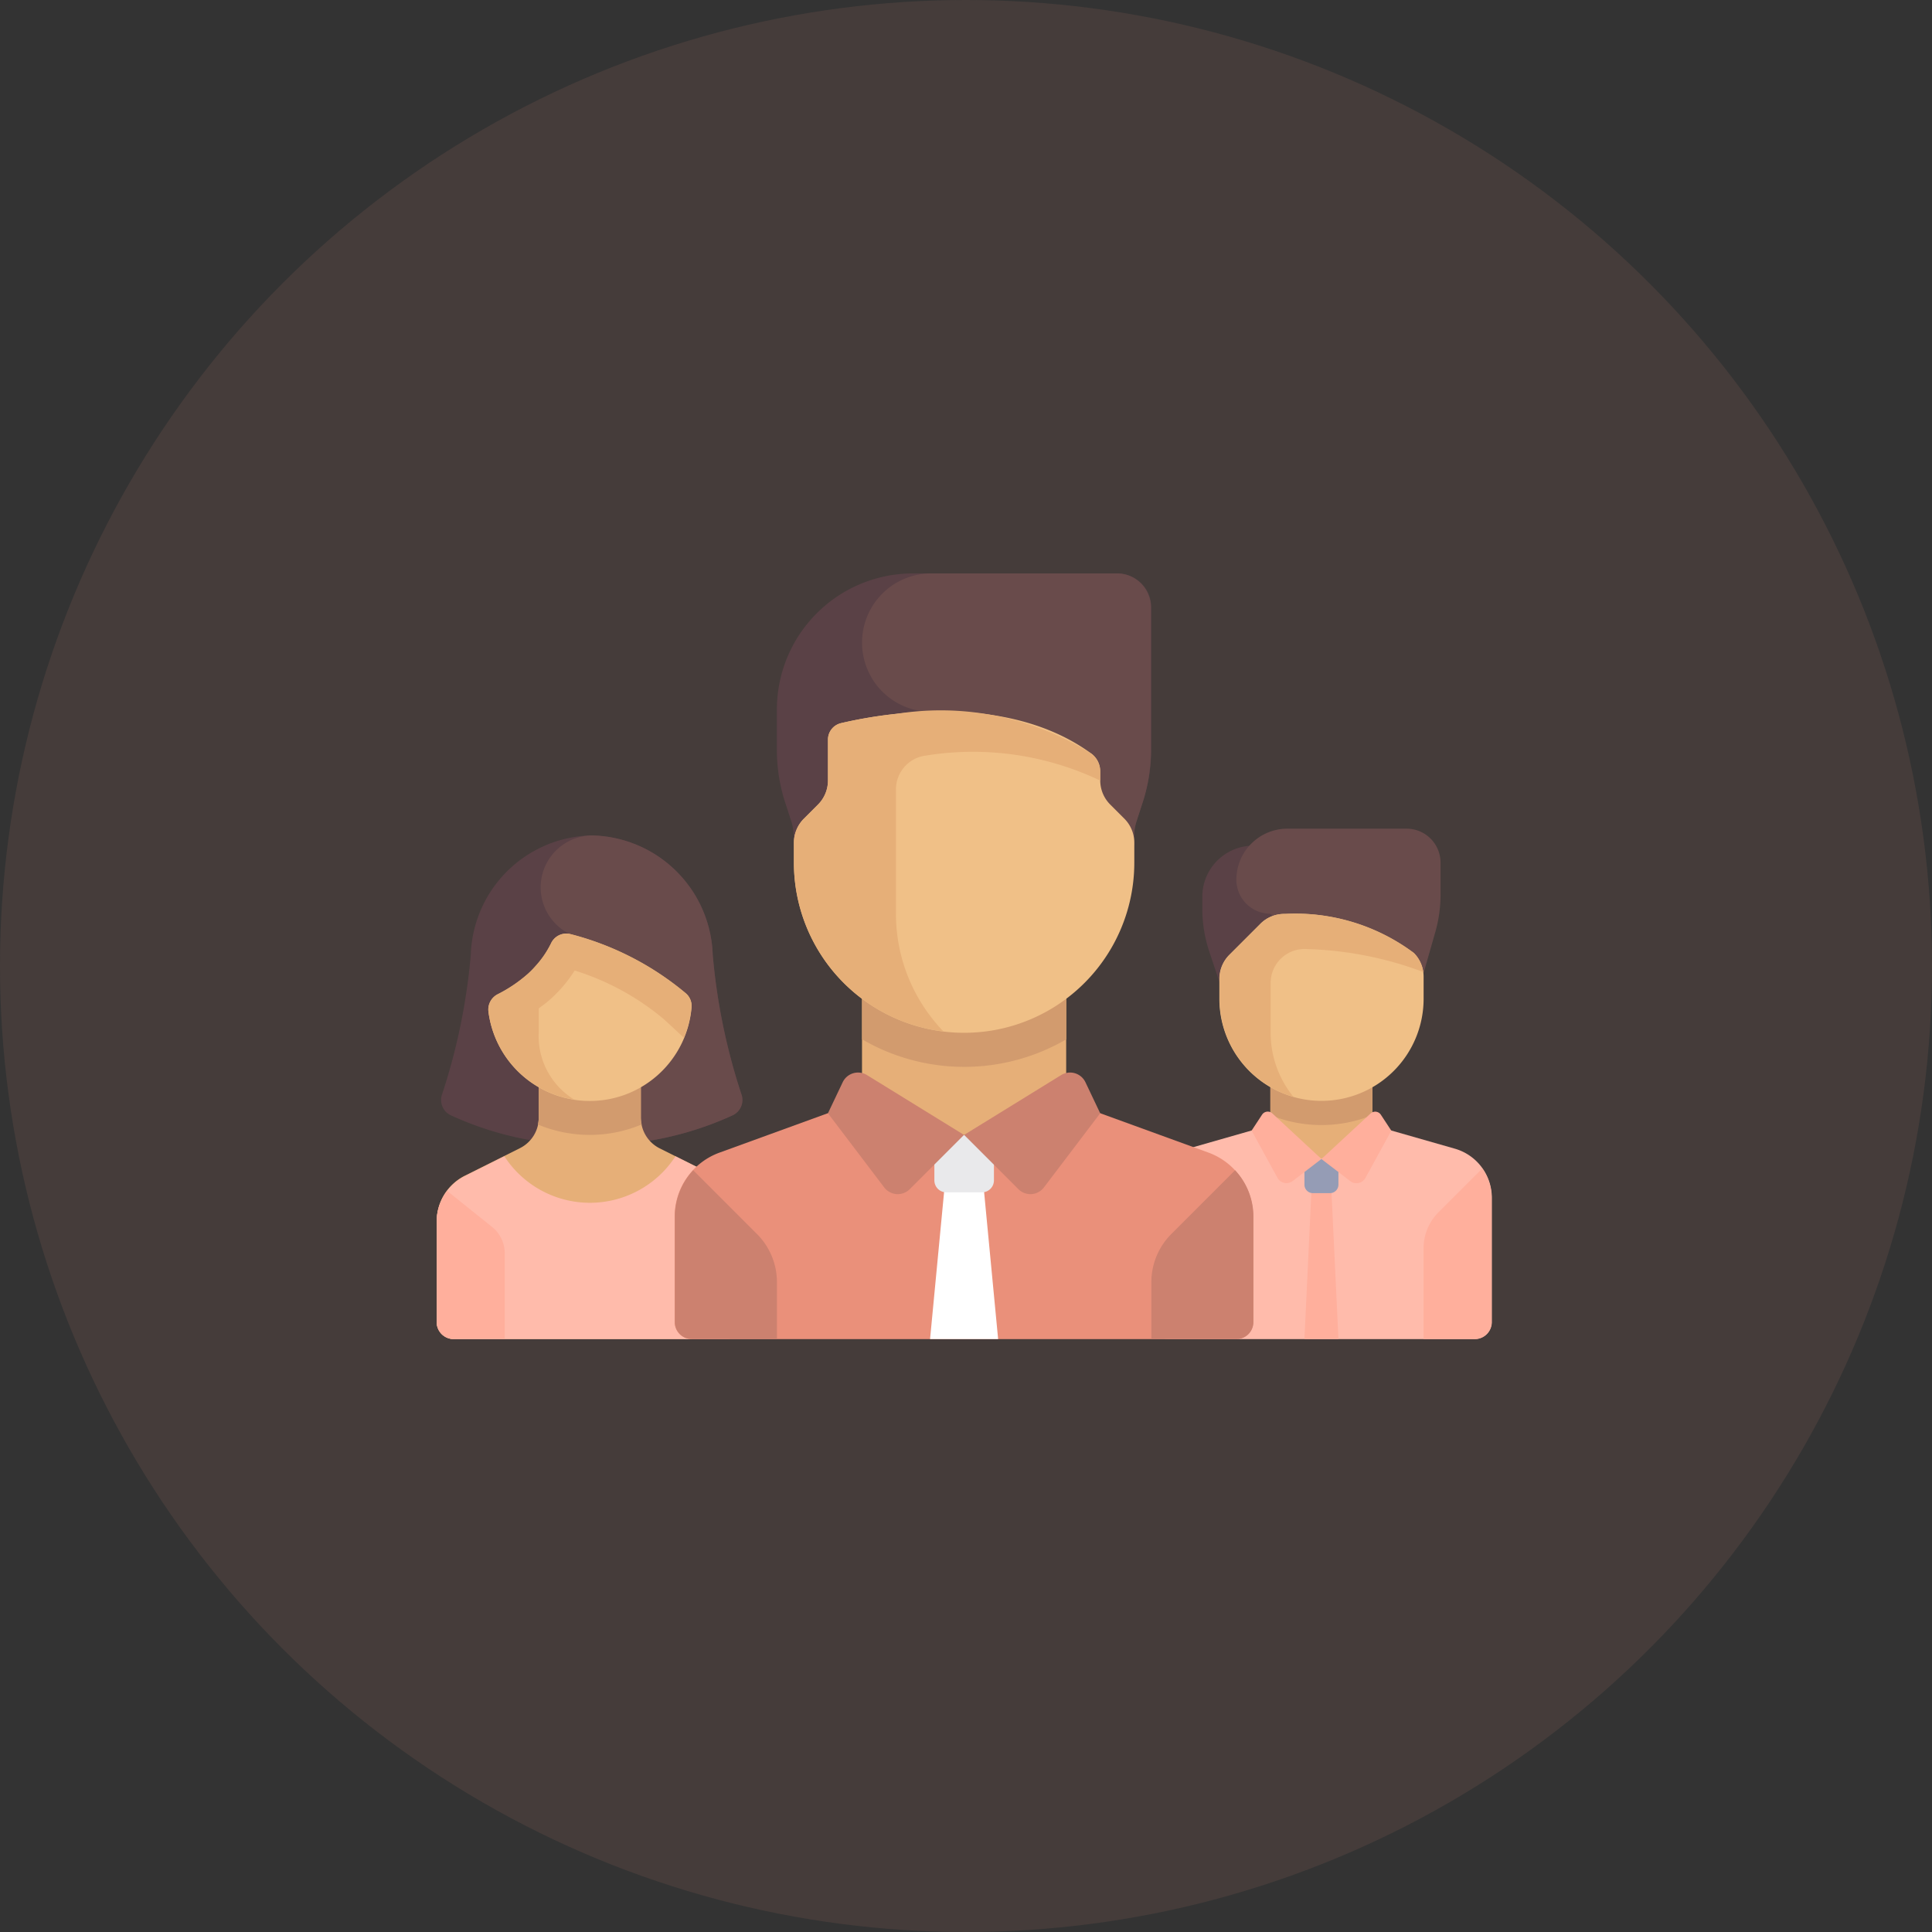 <svg xmlns="http://www.w3.org/2000/svg" width="35" height="35" viewBox="0 0 35 35">
  <rect x="0" y="0" width="35" height="35" fill="#333333" stroke="none"/>
  <g id="Group_844" data-name="Group 844" transform="translate(-19.5 -24.5)">
    <circle id="Ellipse_792" data-name="Ellipse 792" cx="17.5" cy="17.5" r="17.5" transform="translate(19.5 24.5)" fill="#ea907a" opacity="0.1"/>
    <g id="Group_664" data-name="Group 664" transform="translate(-683.5 -1655.112)">
      <path id="Path_3172" data-name="Path 3172" d="M371.613,203.246v.216a2.467,2.467,0,0,0,.127.78l.49,1.47h.925v-3.391h-.617A.925.925,0,0,0,371.613,203.246Z" transform="translate(353.168 1492.611)" fill="#5a4146"/>
      <path id="Path_3173" data-name="Path 3173" d="M391.733,195.938l-.522,1.826-2.466-2.158a.616.616,0,0,1-.616-.616h0a.925.925,0,0,1,.925-.925h2.158a.616.616,0,0,1,.616.616v.579A2.466,2.466,0,0,1,391.733,195.938Z" transform="translate(337.269 1500.559)" fill="#694b4b"/>
      <rect id="Rectangle_1464" data-name="Rectangle 1464" width="1.849" height="1.364" transform="translate(726.014 1699.248)" fill="#e6af78"/>
      <path id="Path_3174" data-name="Path 3174" d="M404.645,318.5a2.446,2.446,0,0,0,1.849,0v-.566h-1.849v.566Z" transform="translate(321.369 1381.312)" fill="#d29b6e"/>
      <path id="Path_3175" data-name="Path 3175" d="M352.333,338.393l-1.487-.425-.925.614-.925-.614-1.487.425a.925.925,0,0,0-.671.889v2.254a.308.308,0,0,0,.308.308H352.7a.308.308,0,0,0,.308-.308v-2.254A.925.925,0,0,0,352.333,338.393Z" transform="translate(377.018 1362.027)" fill="#ffbbab"/>
      <path id="Path_3176" data-name="Path 3176" d="M421.777,357.743h-.616l.154-3.259h.308Z" transform="translate(305.47 1346.127)" fill="#ffaf9c"/>
      <path id="Path_3177" data-name="Path 3177" d="M381.72,238.842h0a1.849,1.849,0,0,1-1.849-1.849v-.361a.617.617,0,0,1,.181-.436l.559-.559a.609.609,0,0,1,.448-.181,3.585,3.585,0,0,1,2.334.708.608.608,0,0,1,.178.437v.393A1.849,1.849,0,0,1,381.72,238.842Z" transform="translate(345.219 1460.713)" fill="#f0c087"/>
      <path id="Path_3178" data-name="Path 3178" d="M380.8,236.707a.615.615,0,0,1,.653-.616,6.5,6.5,0,0,1,2.112.416.6.6,0,0,0-.169-.345,3.585,3.585,0,0,0-2.334-.708h0a.609.609,0,0,0-.447.181l-.559.559a.616.616,0,0,0-.181.436v.361a1.849,1.849,0,0,0,1.337,1.776,1.834,1.834,0,0,1-.412-1.159v-.9Z" transform="translate(345.219 1460.714)" fill="#e6af78"/>
      <path id="Path_3179" data-name="Path 3179" d="M478.968,360.451a.925.925,0,0,1,.271-.654l.793-.793a.921.921,0,0,1,.169.529v2.254a.308.308,0,0,1-.308.308h-.925v-1.643Z" transform="translate(249.821 1341.776)" fill="#ffaf9c"/>
      <path id="Path_3180" data-name="Path 3180" d="M421.623,355.1h-.308a.154.154,0,0,1-.154-.154v-.462h.616v.462A.154.154,0,0,1,421.623,355.1Z" transform="translate(305.47 1346.127)" fill="#959cb5"/>
      <g id="Group_520" data-name="Group 520" transform="translate(725.673 1699.75)">
        <path id="Path_3181" data-name="Path 3181" d="M396.778,332.269l-.522.4a.185.185,0,0,1-.274-.058l-.469-.856.189-.288a.123.123,0,0,1,.187-.023Z" transform="translate(-395.512 -331.411)" fill="#ffaf9c"/>
        <path id="Path_3182" data-name="Path 3182" d="M429.419,332.27l.522.4a.185.185,0,0,0,.275-.058l.469-.856-.189-.288a.123.123,0,0,0-.187-.023Z" transform="translate(-428.153 -331.411)" fill="#ffaf9c"/>
      </g>
      <path id="Path_3183" data-name="Path 3183" d="M7.5,202.043a11.124,11.124,0,0,1-.517-2.522,2.234,2.234,0,0,0-2.193-2.158A2.234,2.234,0,0,0,2.6,199.521a11.125,11.125,0,0,1-.517,2.522.307.307,0,0,0,.16.392,5.888,5.888,0,0,0,1.61.476H5.729a5.939,5.939,0,0,0,1.61-.476A.307.307,0,0,0,7.5,202.043Z" transform="translate(708.929 1497.384)" fill="#5a4146"/>
      <path id="Path_3184" data-name="Path 3184" d="M54.064,202.436a.307.307,0,0,0,.16-.392,11.124,11.124,0,0,1-.517-2.522,2.234,2.234,0,0,0-2.193-2.158H51.5a.941.941,0,0,0-.458,1.744.849.849,0,0,0,.079.042l.7,3.762h.627A5.944,5.944,0,0,0,54.064,202.436Z" transform="translate(662.204 1497.383)" fill="#694b4b"/>
      <path id="Path_3185" data-name="Path 3185" d="M5.037,311.653l-1-.5A.616.616,0,0,1,3.7,310.6v-.925H1.849v.925a.616.616,0,0,1-.341.551l-1,.5A.925.925,0,0,0,0,312.48V314.3a.308.308,0,0,0,.308.308H5.24a.308.308,0,0,0,.308-.308V312.48A.925.925,0,0,0,5.037,311.653Z" transform="translate(710.911 1389.261)" fill="#e6af78"/>
      <path id="Path_3186" data-name="Path 3186" d="M50.043,310.91a2.436,2.436,0,0,0,.941-.19.607.607,0,0,1-.017-.118v-.925H49.119v.925a.607.607,0,0,1-.017.119A2.449,2.449,0,0,0,50.043,310.91Z" transform="translate(663.641 1389.262)" fill="#d29b6e"/>
      <path id="Path_3187" data-name="Path 3187" d="M5.037,353.423l-.711-.355a1.847,1.847,0,0,1-3.1,0l-.711.355A.925.925,0,0,0,0,354.25v1.822a.308.308,0,0,0,.308.308H5.24a.308.308,0,0,0,.308-.308V354.25A.925.925,0,0,0,5.037,353.423Z" transform="translate(710.911 1347.491)" fill="#ffbbab"/>
      <path id="Path_3188" data-name="Path 3188" d="M26.949,248h0a1.85,1.85,0,0,1-1.834-1.61.311.311,0,0,1,.165-.32,2.573,2.573,0,0,0,.546-.368,1.78,1.78,0,0,0,.422-.555.305.305,0,0,1,.348-.169,5.311,5.311,0,0,1,2.092,1.072.3.3,0,0,1,.106.248A1.85,1.85,0,0,1,26.949,248Z" transform="translate(686.735 1451.557)" fill="#f0c087"/>
      <path id="Path_3189" data-name="Path 3189" d="M28.687,246.047a5.31,5.31,0,0,0-2.092-1.072.305.305,0,0,0-.348.169,1.764,1.764,0,0,1-.282.411h0a1.653,1.653,0,0,1-.14.143,2.571,2.571,0,0,1-.546.368.311.311,0,0,0-.165.32,1.852,1.852,0,0,0,1.554,1.589,1.349,1.349,0,0,1-.644-1.212v-.44c.07-.052.141-.1.211-.166a2.454,2.454,0,0,0,.441-.52,4.655,4.655,0,0,1,1.606.874c.058.051.2.185.373.344a1.835,1.835,0,0,0,.137-.562A.3.3,0,0,0,28.687,246.047Z" transform="translate(686.735 1451.557)" fill="#e6af78"/>
      <path id="Path_3190" data-name="Path 3190" d="M.188,369.859a.923.923,0,0,0-.188.556v1.822a.308.308,0,0,0,.308.308h.925v-1.553A.617.617,0,0,0,1,370.51Z" transform="translate(710.911 1331.326)" fill="#ffaf9c"/>
      <path id="Path_3191" data-name="Path 3191" d="M125.281,327.13l-2.579-.938-1.849.617L119,326.192l-2.579.938a1.233,1.233,0,0,0-.812,1.159V330.2a.308.308,0,0,0,.308.308h9.864a.308.308,0,0,0,.308-.308v-1.911A1.233,1.233,0,0,0,125.281,327.13Z" transform="translate(599.613 1373.363)" fill="#ea907a"/>
      <path id="Path_3192" data-name="Path 3192" d="M239.778,359.226l-.294,3.082h1.233l-.294-3.082Z" transform="translate(480.365 1341.562)" fill="#fff"/>
      <path id="Path_3193" data-name="Path 3193" d="M242.412,343.749h-.647a.216.216,0,0,1-.216-.216v-.824h1.079v.824A.216.216,0,0,1,242.412,343.749Z" transform="translate(478.378 1357.463)" fill="#e9e9eb"/>
      <path id="Path_3194" data-name="Path 3194" d="M348.357,359.855a1.232,1.232,0,0,1,.332.84v1.911a.308.308,0,0,1-.308.308h-1.541v-1.031a1.233,1.233,0,0,1,.361-.872Z" transform="translate(377.018 1340.957)" fill="#cc816f"/>
      <path id="Path_3195" data-name="Path 3195" d="M171.942,73.392V70.809a.616.616,0,0,0-.616-.616h-3.7a2.466,2.466,0,0,0-2.466,2.466v.733a3.082,3.082,0,0,0,.158.975l.1.308a.925.925,0,0,1,.047.292v.158h6.165v-.158a.924.924,0,0,1,.047-.292l.1-.308A3.081,3.081,0,0,0,171.942,73.392Z" transform="translate(551.914 1619.807)" fill="#5a4146"/>
      <path id="Path_3196" data-name="Path 3196" d="M206.452,71.445A1.252,1.252,0,0,0,207.7,72.7h.173l.084,2.427h3.423v-.158a.925.925,0,0,1,.047-.292l.1-.308a3.082,3.082,0,0,0,.158-.975V70.809a.616.616,0,0,0-.616-.616H207.7A1.252,1.252,0,0,0,206.452,71.445Z" transform="translate(512.165 1619.807)" fill="#694b4b"/>
      <rect id="Rectangle_1465" data-name="Rectangle 1465" width="3.699" height="2.774" transform="translate(718.616 1697.398)" fill="#e6af78"/>
      <path id="Path_3197" data-name="Path 3197" d="M206.451,269.428a3.677,3.677,0,0,0,3.7,0v-1.042h-3.7v1.042Z" transform="translate(512.166 1429.012)" fill="#d29b6e"/>
      <g id="Group_521" data-name="Group 521" transform="translate(718 1699.042)">
        <path id="Path_3198" data-name="Path 3198" d="M192.4,313.573l-.983.983a.308.308,0,0,1-.463-.032l-1.019-1.343.267-.562a.308.308,0,0,1,.44-.13Z" transform="translate(-189.936 -312.443)" fill="#cc816f"/>
        <path id="Path_3199" data-name="Path 3199" d="M256,313.573l.983.983a.308.308,0,0,0,.463-.032l1.019-1.343-.267-.562a.308.308,0,0,0-.44-.13Z" transform="translate(-253.534 -312.443)" fill="#cc816f"/>
      </g>
      <path id="Path_3200" data-name="Path 3200" d="M176.5,142.968h0a3.082,3.082,0,0,1-3.082-3.082v-.361a.617.617,0,0,1,.181-.436l.255-.255a.616.616,0,0,0,.181-.436v-.739a.306.306,0,0,1,.235-.3c.729-.172,3-.58,4.541.555a.4.4,0,0,1,.156.319v.164a.617.617,0,0,0,.181.436l.255.255a.616.616,0,0,1,.181.436v.361A3.082,3.082,0,0,1,176.5,142.968Z" transform="translate(543.965 1555.354)" fill="#f0c087"/>
      <path id="Path_3201" data-name="Path 3201" d="M178.812,137.929a5.132,5.132,0,0,0-3.543-.724,8.318,8.318,0,0,0-1,.168.306.306,0,0,0-.235.3v.739a.616.616,0,0,1-.181.436l-.255.255a.617.617,0,0,0-.181.436v.361a3.081,3.081,0,0,0,2.71,3.058,3.07,3.07,0,0,1-.861-2.133v-2.253a.617.617,0,0,1,.542-.612,5.361,5.361,0,0,1,3.157.452v-.164A.4.4,0,0,0,178.812,137.929Z" transform="translate(543.965 1555.34)" fill="#e6af78"/>
      <path id="Path_3202" data-name="Path 3202" d="M115.945,359.855a1.232,1.232,0,0,0-.332.84v1.911a.308.308,0,0,0,.308.308h1.541v-1.031a1.233,1.233,0,0,0-.361-.872Z" transform="translate(599.613 1340.957)" fill="#cc816f"/>
    </g>
  </g>
</svg>
